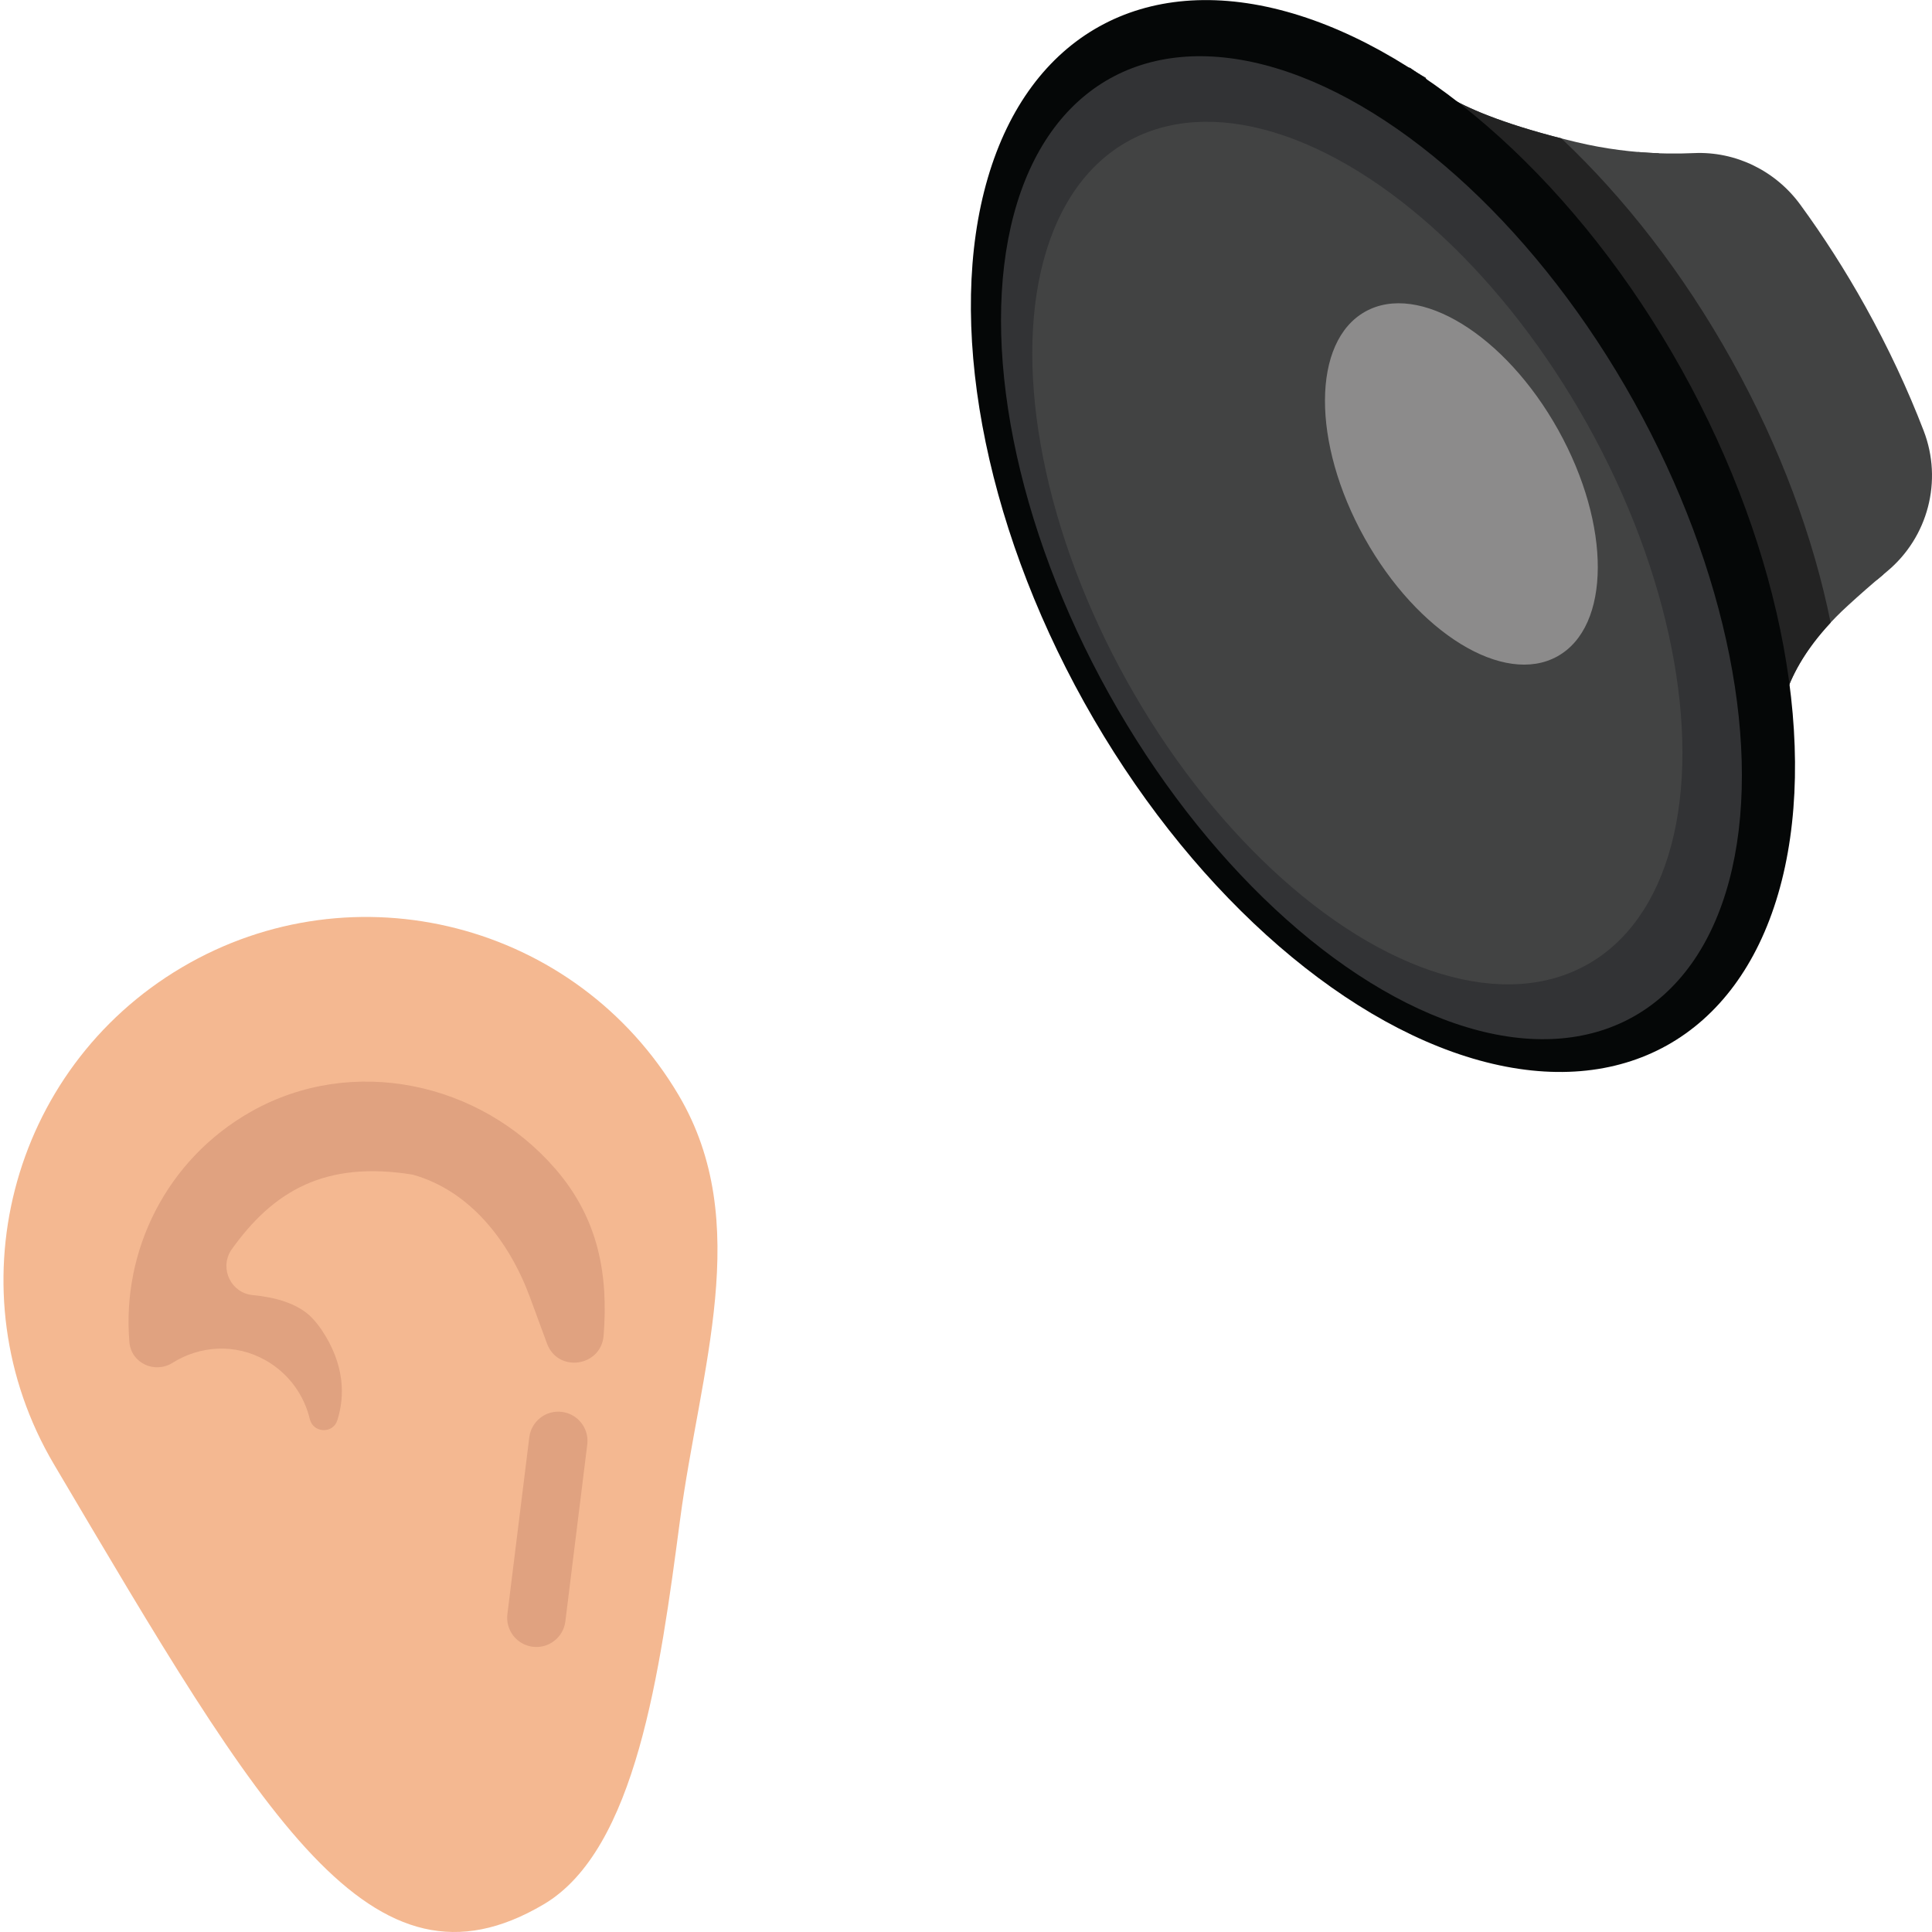 <?xml version="1.0" encoding="utf-8"?>
<!-- Generator: Adobe Illustrator 18.0.0, SVG Export Plug-In . SVG Version: 6.00 Build 0)  -->
<!DOCTYPE svg PUBLIC "-//W3C//DTD SVG 1.1//EN" "http://www.w3.org/Graphics/SVG/1.1/DTD/svg11.dtd">
<svg version="1.1" xmlns="http://www.w3.org/2000/svg" xmlns:xlink="http://www.w3.org/1999/xlink" x="0px" y="0px" width="556px"
	 height="556px" viewBox="0 0 556 556" enable-background="new 0 0 556 556" xml:space="preserve">
<g id="normal" display="none">
	<g display="inline">
		<path fill="#F4B891" d="M195.304,315.174c21.686,36.683,6.151,78.748,0.396,122.272s-12.621,94.86-39.214,110.582
			c-49.638,29.345-80.548-24.435-140.937-126.585C-13.798,371.805,2.653,307.776,52.291,278.43
			C101.93,249.085,165.959,265.536,195.304,315.174z"/>
		<path fill="#EB8267" d="M156.433,424.287"/>
		<path fill="#E0A280" d="M159.856,336.414c-21.75-25.148-58.519-32.881-87.492-16.57c-24.559,13.827-37.362,40.229-35.121,66.417
			c0.518,6.051,7.297,9.161,12.439,5.929c7.857-4.94,17.988-5.634,26.656-0.772c6.725,3.773,11.17,10.04,12.825,16.993
			c0.958,4.026,6.669,4.28,7.914,0.333c2.171-6.883,2.266-15.962-4.614-26.179c-0.821-1.171-1.688-2.258-2.6-3.223
			c-4.149-4.388-11.09-6.065-17.116-6.631c-6.198-0.582-9.579-7.475-6.331-12.787c12.241-17.346,27.275-25.915,52.306-21.89
			c16.54,4.589,27.877,19.229,33.807,35.337l4.884,13.266c3.136,8.519,15.607,6.722,16.306-2.329
			C175.035,367.243,172.478,351.007,159.856,336.414z"/>
		<path fill="#E0A280" d="M153.327,473.913L153.327,473.913c-4.607-0.57-7.88-4.768-7.309-9.375l6.304-50.909
			c0.57-4.607,4.768-7.879,9.375-7.309h0c4.607,0.57,7.88,4.768,7.309,9.375l-6.304,50.909
			C162.132,471.211,157.934,474.484,153.327,473.913z"/>
	</g>
	<g display="inline">
		<path fill="none" stroke="#98D6D8" stroke-width="16" stroke-linecap="round" stroke-linejoin="round" stroke-miterlimit="10" d="
			M188.483,149.387c-15.796,35.835-12.635,84.3,12.047,127.887s64.616,71.229,103.473,76.116"/>
		<path fill="none" stroke="#98D6D8" stroke-width="16" stroke-linecap="round" stroke-linejoin="round" stroke-miterlimit="10" d="
			M223.753,157.203c-12.538,28.443-10.028,66.911,9.562,101.506s51.287,56.535,82.128,60.415"/>
		<path fill="none" stroke="#98D6D8" stroke-width="16" stroke-linecap="round" stroke-linejoin="round" stroke-miterlimit="10" d="
			M256.872,159.282c-10.095,22.901-8.074,53.873,7.699,81.728s41.294,45.52,66.126,48.643"/>
	</g>
	<g display="inline">
		<path fill="#424343" d="M540.122,166.91l-55.994-60.578l-16.18-39.197l3.421-23.39c5.699,0.486,11.102,0.542,16.12,0.314
			c12.025-0.548,23.499,5.107,30.6,14.827c6.641,9.09,12.912,18.854,18.69,29.225c6.628,11.897,12.234,23.924,16.83,35.871
			c5.522,14.356,1.268,30.656-10.569,40.477C542.084,165.249,541.112,166.067,540.122,166.91z"/>
		<path fill="#424343" d="M347.812,187.033c-45.087-80.93-4.496-169.881-4.496-169.881l62.469,2.371
			c1.396,1.01,2.918,1.96,4.524,2.865l-0.056,0.061c0,0,4.546,9.176,43.448,18.457c8.318,1.985,16.266,2.928,23.63,3.196
			c13.76,14.895,26.575,32.469,37.597,52.254c12.817,23.007,21.825,46.504,27.078,68.964c-3.252,2.724-6.7,5.731-10.313,9.044
			c-18.568,17.024-19.881,31.682-19.599,37.157C490.235,227.546,388.508,260.08,347.812,187.033z"/>
		<path fill="#232323" d="M347.812,187.033c-45.087-80.93-4.496-169.881-4.496-169.881l62.469,2.371
			c1.396,1.01,2.919,1.96,4.524,2.865l-0.056,0.061c0,0,4.216,8.475,39.077,17.374c18.069,17.034,34.977,38.622,48.99,63.774
			c14.083,25.279,23.56,51.148,28.515,75.586c-13.929,14.927-14.996,27.387-14.74,32.337
			C490.235,227.546,388.508,260.08,347.812,187.033z"/>
		
			<ellipse transform="matrix(-0.874 0.487 -0.487 -0.874 821.121 95.101)" fill="#050707" cx="398.209" cy="154.198" rx="98.353" ry="167.743"/>
		
			<ellipse transform="matrix(-0.874 0.487 -0.487 -0.874 816.556 103.016)" fill="#323335" cx="394.898" cy="157.562" rx="86.407" ry="154.506"/>
		
			<ellipse transform="matrix(-0.874 0.487 -0.487 -0.874 809.705 107.882)" fill="#424343" cx="390.841" cy="159.105" rx="75.823" ry="135.581"/>
		
			<ellipse transform="matrix(-0.874 0.487 -0.487 -0.874 856.117 56.012)" fill="#8C8B8B" cx="420.783" cy="139.199" rx="31.893" ry="56.761"/>
		<path fill="#323335" d="M468.809,55.021"/>
	</g>
</g>
<g id="loud" display="none">
	<g display="inline">
		<path fill="#F4B891" d="M195.304,315.174c21.686,36.683,6.151,78.748,0.396,122.272s-12.621,94.86-39.214,110.582
			c-49.638,29.345-80.548-24.435-140.937-126.585C-13.798,371.805,2.653,307.776,52.291,278.43
			C101.93,249.085,165.959,265.536,195.304,315.174z"/>
		<path fill="#EB8267" d="M156.433,424.287"/>
		<path fill="#E0A280" d="M159.856,336.414c-21.75-25.148-58.519-32.881-87.492-16.57c-24.559,13.827-37.362,40.229-35.121,66.417
			c0.518,6.051,7.297,9.161,12.439,5.929c7.857-4.94,17.988-5.634,26.656-0.772c6.725,3.773,11.17,10.04,12.825,16.993
			c0.958,4.026,6.669,4.28,7.914,0.333c2.171-6.883,2.266-15.962-4.614-26.179c-0.821-1.171-1.688-2.258-2.6-3.223
			c-4.149-4.388-11.09-6.065-17.116-6.631c-6.198-0.582-9.579-7.475-6.331-12.787c12.241-17.346,27.275-25.915,52.306-21.89
			c16.54,4.589,27.877,19.229,33.807,35.337l4.884,13.266c3.136,8.519,15.607,6.722,16.306-2.329
			C175.035,367.243,172.478,351.007,159.856,336.414z"/>
		<path fill="#E0A280" d="M153.327,473.913L153.327,473.913c-4.607-0.57-7.88-4.768-7.309-9.375l6.304-50.909
			c0.57-4.607,4.768-7.879,9.375-7.309h0c4.607,0.57,7.88,4.768,7.309,9.375l-6.304,50.909
			C162.132,471.211,157.934,474.484,153.327,473.913z"/>
	</g>
	<g display="inline">
		<path fill="#424343" d="M540.122,166.91l-55.994-60.578l-16.18-39.197l3.421-23.39c5.699,0.486,11.102,0.542,16.12,0.314
			c12.025-0.548,23.499,5.107,30.6,14.827c6.641,9.09,12.912,18.854,18.69,29.225c6.628,11.897,12.234,23.924,16.83,35.871
			c5.522,14.356,1.268,30.656-10.569,40.477C542.084,165.249,541.112,166.067,540.122,166.91z"/>
		<path fill="#424343" d="M347.812,187.033c-45.087-80.93-4.496-169.881-4.496-169.881l62.469,2.371
			c1.396,1.01,2.918,1.96,4.524,2.865l-0.056,0.061c0,0,4.546,9.176,43.448,18.457c8.318,1.985,16.266,2.928,23.63,3.196
			c13.76,14.895,26.575,32.469,37.597,52.254c12.817,23.007,21.825,46.504,27.078,68.964c-3.252,2.724-6.7,5.731-10.313,9.044
			c-18.568,17.024-19.881,31.682-19.599,37.157C490.235,227.546,388.508,260.08,347.812,187.033z"/>
		<path fill="#232323" d="M347.812,187.033c-45.087-80.93-4.496-169.881-4.496-169.881l62.469,2.371
			c1.396,1.01,2.919,1.96,4.524,2.865l-0.056,0.061c0,0,4.216,8.475,39.077,17.374c18.069,17.034,34.977,38.622,48.99,63.774
			c14.083,25.279,23.56,51.148,28.515,75.586c-13.929,14.927-14.996,27.387-14.74,32.337
			C490.235,227.546,388.508,260.08,347.812,187.033z"/>
		
			<ellipse transform="matrix(-0.874 0.487 -0.487 -0.874 821.121 95.101)" fill="#050707" cx="398.209" cy="154.198" rx="98.353" ry="167.743"/>
		
			<ellipse transform="matrix(-0.874 0.487 -0.487 -0.874 816.556 103.016)" fill="#323335" cx="394.898" cy="157.562" rx="86.407" ry="154.506"/>
		
			<ellipse transform="matrix(-0.874 0.487 -0.487 -0.874 809.705 107.882)" fill="#424343" cx="390.841" cy="159.105" rx="75.823" ry="135.581"/>
		
			<ellipse transform="matrix(-0.874 0.487 -0.487 -0.874 856.117 56.012)" fill="#8C8B8B" cx="420.783" cy="139.199" rx="31.893" ry="56.761"/>
		<path fill="#323335" d="M468.809,55.021"/>
	</g>
	<g display="inline">
		<path fill="#F9C32C" d="M207.912,185.204l6.268,130.704c0.165,3.431,3.978,5.399,6.87,3.547l41.164-26.371
			c3.001-1.922,6.934,0.271,6.875,3.834l-1.579,95.393c-0.064,3.858,5.518,4.457,6.275,0.673l29.805-149.134
			c0.772-3.863-3.472-6.761-6.789-4.636l-37.102,23.769c-3.2,2.05-7.335-0.579-6.837-4.346l14.742-111.406
			c0.401-3.028-2.923-5.14-5.494-3.493l-48.995,31.388C209.702,177.313,207.717,181.156,207.912,185.204z"/>
		<path fill="#E1A825" d="M277.905,372.364l25.684-128.514c0.772-3.863-3.472-6.761-6.789-4.636l-37.102,23.769
			c-3.2,2.05-7.335-0.579-6.837-4.346l14.742-111.406c0.401-3.028-2.923-5.14-5.494-3.493l-10.031,6.426l-12.704,126.204
			c0.165,3.431,3.978,5.399,6.87,3.547l41.164-26.371c3.001-1.922,6.934,0.271,6.875,3.834L277.905,372.364z"/>
	</g>
</g>
<g id="calm" display="none">
	<g display="inline">
		<path fill="#F4B891" d="M195.304,315.174c21.686,36.683,6.151,78.748,0.396,122.272s-12.621,94.86-39.214,110.582
			c-49.638,29.345-80.548-24.435-140.937-126.585C-13.798,371.805,2.653,307.776,52.291,278.43
			C101.93,249.085,165.959,265.536,195.304,315.174z"/>
		<path fill="#EB8267" d="M156.433,424.287"/>
		<path fill="#E0A280" d="M159.856,336.414c-21.75-25.148-58.519-32.881-87.492-16.57c-24.559,13.827-37.362,40.229-35.121,66.417
			c0.518,6.051,7.297,9.161,12.439,5.929c7.857-4.94,17.988-5.634,26.656-0.772c6.725,3.773,11.17,10.04,12.825,16.993
			c0.958,4.026,6.669,4.28,7.914,0.333c2.171-6.883,2.266-15.962-4.614-26.179c-0.821-1.171-1.688-2.258-2.6-3.223
			c-4.149-4.388-11.09-6.065-17.116-6.631c-6.198-0.582-9.579-7.475-6.331-12.787c12.241-17.346,27.275-25.915,52.306-21.89
			c16.54,4.589,27.877,19.229,33.807,35.337l4.884,13.266c3.136,8.519,15.607,6.722,16.306-2.329
			C175.035,367.243,172.478,351.007,159.856,336.414z"/>
		<path fill="#E0A280" d="M153.327,473.913L153.327,473.913c-4.607-0.57-7.88-4.768-7.309-9.375l6.304-50.909
			c0.57-4.607,4.768-7.879,9.375-7.309h0c4.607,0.57,7.88,4.768,7.309,9.375l-6.304,50.909
			C162.132,471.211,157.934,474.484,153.327,473.913z"/>
	</g>
	<g display="inline">
		<path fill="#424343" d="M540.122,166.91l-55.994-60.578l-16.18-39.197l3.421-23.39c5.699,0.486,11.102,0.542,16.12,0.314
			c12.025-0.548,23.499,5.107,30.6,14.827c6.641,9.09,12.912,18.854,18.69,29.225c6.628,11.897,12.234,23.924,16.83,35.871
			c5.522,14.356,1.268,30.656-10.569,40.477C542.084,165.249,541.112,166.067,540.122,166.91z"/>
		<path fill="#424343" d="M347.812,187.033c-45.087-80.93-4.496-169.881-4.496-169.881l62.469,2.371
			c1.396,1.01,2.918,1.96,4.524,2.865l-0.056,0.061c0,0,4.546,9.176,43.448,18.457c8.318,1.985,16.266,2.928,23.63,3.196
			c13.76,14.895,26.575,32.469,37.597,52.254c12.817,23.007,21.825,46.504,27.078,68.964c-3.252,2.724-6.7,5.731-10.313,9.044
			c-18.568,17.024-19.881,31.682-19.599,37.157C490.235,227.546,388.508,260.08,347.812,187.033z"/>
		<path fill="#232323" d="M347.812,187.033c-45.087-80.93-4.496-169.881-4.496-169.881l62.469,2.371
			c1.396,1.01,2.919,1.96,4.524,2.865l-0.056,0.061c0,0,4.216,8.475,39.077,17.374c18.069,17.034,34.977,38.622,48.99,63.774
			c14.083,25.279,23.56,51.148,28.515,75.586c-13.929,14.927-14.996,27.387-14.74,32.337
			C490.235,227.546,388.508,260.08,347.812,187.033z"/>
		
			<ellipse transform="matrix(-0.874 0.487 -0.487 -0.874 821.121 95.101)" fill="#050707" cx="398.209" cy="154.198" rx="98.353" ry="167.743"/>
		
			<ellipse transform="matrix(-0.874 0.487 -0.487 -0.874 816.556 103.016)" fill="#323335" cx="394.898" cy="157.562" rx="86.407" ry="154.506"/>
		
			<ellipse transform="matrix(-0.874 0.487 -0.487 -0.874 809.705 107.882)" fill="#424343" cx="390.841" cy="159.105" rx="75.823" ry="135.581"/>
		
			<ellipse transform="matrix(-0.874 0.487 -0.487 -0.874 856.117 56.012)" fill="#8C8B8B" cx="420.783" cy="139.199" rx="31.893" ry="56.761"/>
		<path fill="#323335" d="M468.809,55.021"/>
	</g>
	<g display="inline">
		<g>
			
				<path fill="none" stroke="#98D6D8" stroke-width="8.864" stroke-linecap="round" stroke-linejoin="round" stroke-miterlimit="10" d="
				M161.127,309.125c24.42-0.095,24.489,17.492,48.909,17.397c24.421-0.095,24.353-17.683,48.774-17.778
				c24.421-0.095,24.489,17.492,48.91,17.397c24.424-0.095,24.355-17.683,48.779-17.778c24.424-0.095,24.493,17.492,48.917,17.396"
				/>
		</g>
		<g>
			
				<path fill="none" stroke="#98D6D8" stroke-width="8.864" stroke-linecap="round" stroke-linejoin="round" stroke-miterlimit="10" d="
				M146.08,277.524c24.42-0.095,24.489,17.492,48.909,17.397c24.421-0.095,24.353-17.683,48.774-17.778
				c24.421-0.095,24.489,17.492,48.91,17.396c24.424-0.095,24.355-17.683,48.779-17.778c24.424-0.095,24.493,17.492,48.917,17.396"
				/>
		</g>
		<g>
			
				<path fill="none" stroke="#98D6D8" stroke-width="8.864" stroke-linecap="round" stroke-linejoin="round" stroke-miterlimit="10" d="
				M176.175,340.726c24.42-0.095,24.489,17.492,48.909,17.397c24.421-0.095,24.353-17.683,48.774-17.778
				c24.421-0.095,24.489,17.492,48.91,17.397c24.424-0.095,24.355-17.683,48.779-17.778c24.424-0.095,24.493,17.492,48.917,17.396"
				/>
		</g>
		<g>
			
				<path fill="none" stroke="#98D6D8" stroke-width="8.864" stroke-linecap="round" stroke-linejoin="round" stroke-miterlimit="10" d="
				M131.032,245.923c24.42-0.095,24.489,17.492,48.909,17.396c24.421-0.095,24.353-17.683,48.774-17.778
				c24.421-0.095,24.489,17.492,48.91,17.397c24.424-0.095,24.355-17.683,48.779-17.778c24.424-0.095,24.493,17.492,48.917,17.396"
				/>
		</g>
		<g>
			
				<path fill="none" stroke="#98D6D8" stroke-width="8.864" stroke-linecap="round" stroke-linejoin="round" stroke-miterlimit="10" d="
				M115.985,214.322c24.42-0.095,24.489,17.492,48.909,17.396c24.421-0.095,24.353-17.683,48.774-17.778
				c24.421-0.095,24.489,17.492,48.91,17.397c24.424-0.095,24.355-17.683,48.779-17.778c24.424-0.095,24.493,17.492,48.917,17.396"
				/>
		</g>
	</g>
</g>
<g id="classical" display="none">
	<g display="inline">
		<path fill="#F4B891" d="M195.304,315.174c21.686,36.683,6.151,78.748,0.396,122.272s-12.621,94.86-39.214,110.582
			c-49.638,29.345-80.548-24.435-140.937-126.585C-13.798,371.805,2.653,307.776,52.291,278.43
			C101.93,249.085,165.959,265.536,195.304,315.174z"/>
		<path fill="#EB8267" d="M156.433,424.287"/>
		<path fill="#E0A280" d="M159.856,336.414c-21.75-25.148-58.519-32.881-87.492-16.57c-24.559,13.827-37.362,40.229-35.121,66.417
			c0.518,6.051,7.297,9.161,12.439,5.929c7.857-4.94,17.988-5.634,26.656-0.772c6.725,3.773,11.17,10.04,12.825,16.993
			c0.958,4.026,6.669,4.28,7.914,0.333c2.171-6.883,2.266-15.962-4.614-26.179c-0.821-1.171-1.688-2.258-2.6-3.223
			c-4.149-4.388-11.09-6.065-17.116-6.631c-6.198-0.582-9.579-7.475-6.331-12.787c12.241-17.346,27.275-25.915,52.306-21.89
			c16.54,4.589,27.877,19.229,33.807,35.337l4.884,13.266c3.136,8.519,15.607,6.722,16.306-2.329
			C175.035,367.243,172.478,351.007,159.856,336.414z"/>
		<path fill="#E0A280" d="M153.327,473.913L153.327,473.913c-4.607-0.57-7.88-4.768-7.309-9.375l6.304-50.909
			c0.57-4.607,4.768-7.879,9.375-7.309h0c4.607,0.57,7.88,4.768,7.309,9.375l-6.304,50.909
			C162.132,471.211,157.934,474.484,153.327,473.913z"/>
	</g>
	<g display="inline">
		<path fill="#424343" d="M540.122,166.91l-55.994-60.578l-16.18-39.197l3.421-23.39c5.699,0.486,11.102,0.542,16.12,0.314
			c12.025-0.548,23.499,5.107,30.6,14.827c6.641,9.09,12.912,18.854,18.69,29.225c6.628,11.897,12.234,23.924,16.83,35.871
			c5.522,14.356,1.268,30.656-10.569,40.477C542.084,165.249,541.112,166.067,540.122,166.91z"/>
		<path fill="#424343" d="M347.812,187.033c-45.087-80.93-4.496-169.881-4.496-169.881l62.469,2.371
			c1.396,1.01,2.918,1.96,4.524,2.865l-0.056,0.061c0,0,4.546,9.176,43.448,18.457c8.318,1.985,16.266,2.928,23.63,3.196
			c13.76,14.895,26.575,32.469,37.597,52.254c12.817,23.007,21.825,46.504,27.078,68.964c-3.252,2.724-6.7,5.731-10.313,9.044
			c-18.568,17.024-19.881,31.682-19.599,37.157C490.235,227.546,388.508,260.08,347.812,187.033z"/>
		<path fill="#232323" d="M347.812,187.033c-45.087-80.93-4.496-169.881-4.496-169.881l62.469,2.371
			c1.396,1.01,2.919,1.96,4.524,2.865l-0.056,0.061c0,0,4.216,8.475,39.077,17.374c18.069,17.034,34.977,38.622,48.99,63.774
			c14.083,25.279,23.56,51.148,28.515,75.586c-13.929,14.927-14.996,27.387-14.74,32.337
			C490.235,227.546,388.508,260.08,347.812,187.033z"/>
		
			<ellipse transform="matrix(-0.874 0.487 -0.487 -0.874 821.121 95.101)" fill="#050707" cx="398.209" cy="154.198" rx="98.353" ry="167.743"/>
		
			<ellipse transform="matrix(-0.874 0.487 -0.487 -0.874 816.556 103.016)" fill="#323335" cx="394.898" cy="157.562" rx="86.407" ry="154.506"/>
		
			<ellipse transform="matrix(-0.874 0.487 -0.487 -0.874 809.705 107.882)" fill="#424343" cx="390.841" cy="159.105" rx="75.823" ry="135.581"/>
		
			<ellipse transform="matrix(-0.874 0.487 -0.487 -0.874 856.117 56.012)" fill="#8C8B8B" cx="420.783" cy="139.199" rx="31.893" ry="56.761"/>
		<path fill="#323335" d="M468.809,55.021"/>
	</g>
	<g display="inline">
		<g>
			<g>
				
					<ellipse transform="matrix(0.691 -0.723 0.723 0.691 -168.284 297.75)" fill="#98D6D8" cx="264.265" cy="345.79" rx="57.665" ry="38.924"/>
				
					<polyline fill="none" stroke="#98D6D8" stroke-width="14.606" stroke-linecap="round" stroke-linejoin="round" stroke-miterlimit="10" points="
					304.711,319.048 300.879,304.842 247.823,108.18 318.587,148.875 				"/>
			</g>
			
				<rect x="295.495" y="290.942" transform="matrix(-0.966 0.261 -0.261 -0.966 673.087 522.04)" fill="#98D6D8" width="12.916" height="29.355"/>
		</g>
		
			<path fill="none" stroke="#FFFFFF" stroke-width="5.842" stroke-linecap="round" stroke-linejoin="round" stroke-miterlimit="10" d="
			M234.905,380.062c-9.508-9.094-8.593-26.131,1.09-41.447c2.137-3.38,4.7-6.676,7.673-9.784"/>
		
			<path fill="none" stroke="#FFFFFF" stroke-width="5.842" stroke-linecap="round" stroke-linejoin="round" stroke-miterlimit="10" d="
			M293.423,311.344c9.561,9.037,8.748,26.08-0.844,41.453c-2.117,3.392-4.661,6.703-7.615,9.829"/>
	</g>
</g>
<g id="silence" display="none">
	<g display="inline">
		<path fill="#F4B891" d="M195.304,315.174c21.686,36.683,6.151,78.748,0.396,122.272s-12.621,94.86-39.214,110.582
			c-49.638,29.345-80.548-24.435-140.937-126.585C-13.798,371.805,2.653,307.776,52.291,278.43
			C101.93,249.085,165.959,265.536,195.304,315.174z"/>
		<path fill="#EB8267" d="M156.433,424.287"/>
		<path fill="#E0A280" d="M159.856,336.414c-21.75-25.148-58.519-32.881-87.492-16.57c-24.559,13.827-37.362,40.229-35.121,66.417
			c0.518,6.051,7.297,9.161,12.439,5.929c7.857-4.94,17.988-5.634,26.656-0.772c6.725,3.773,11.17,10.04,12.825,16.993
			c0.958,4.026,6.669,4.28,7.914,0.333c2.171-6.883,2.266-15.962-4.614-26.179c-0.821-1.171-1.688-2.258-2.6-3.223
			c-4.149-4.388-11.09-6.065-17.116-6.631c-6.198-0.582-9.579-7.475-6.331-12.787c12.241-17.346,27.275-25.915,52.306-21.89
			c16.54,4.589,27.877,19.229,33.807,35.337l4.884,13.266c3.136,8.519,15.607,6.722,16.306-2.329
			C175.035,367.243,172.478,351.007,159.856,336.414z"/>
		<path fill="#E0A280" d="M153.327,473.913L153.327,473.913c-4.607-0.57-7.88-4.768-7.309-9.375l6.304-50.909
			c0.57-4.607,4.768-7.879,9.375-7.309h0c4.607,0.57,7.88,4.768,7.309,9.375l-6.304,50.909
			C162.132,471.211,157.934,474.484,153.327,473.913z"/>
	</g>
	<g display="inline">
		<path fill="#424343" d="M540.122,166.91l-55.994-60.578l-16.18-39.197l3.421-23.39c5.699,0.486,11.102,0.542,16.12,0.314
			c12.025-0.548,23.499,5.107,30.6,14.827c6.641,9.09,12.912,18.854,18.69,29.225c6.628,11.897,12.234,23.924,16.83,35.871
			c5.522,14.356,1.268,30.656-10.569,40.477C542.084,165.249,541.112,166.067,540.122,166.91z"/>
		<path fill="#424343" d="M347.812,187.033c-45.087-80.93-4.496-169.881-4.496-169.881l62.469,2.371
			c1.396,1.01,2.918,1.96,4.524,2.865l-0.056,0.061c0,0,4.546,9.176,43.448,18.457c8.318,1.985,16.266,2.928,23.63,3.196
			c13.76,14.895,26.575,32.469,37.597,52.254c12.817,23.007,21.825,46.504,27.078,68.964c-3.252,2.724-6.7,5.731-10.313,9.044
			c-18.568,17.024-19.881,31.682-19.599,37.157C490.235,227.546,388.508,260.08,347.812,187.033z"/>
		<path fill="#232323" d="M347.812,187.033c-45.087-80.93-4.496-169.881-4.496-169.881l62.469,2.371
			c1.396,1.01,2.919,1.96,4.524,2.865l-0.056,0.061c0,0,4.216,8.475,39.077,17.374c18.069,17.034,34.977,38.622,48.99,63.774
			c14.083,25.279,23.56,51.148,28.515,75.586c-13.929,14.927-14.996,27.387-14.74,32.337
			C490.235,227.546,388.508,260.08,347.812,187.033z"/>
		
			<ellipse transform="matrix(-0.874 0.487 -0.487 -0.874 821.121 95.101)" fill="#050707" cx="398.209" cy="154.198" rx="98.353" ry="167.743"/>
		
			<ellipse transform="matrix(-0.874 0.487 -0.487 -0.874 816.556 103.016)" fill="#323335" cx="394.898" cy="157.562" rx="86.407" ry="154.506"/>
		
			<ellipse transform="matrix(-0.874 0.487 -0.487 -0.874 809.705 107.882)" fill="#424343" cx="390.841" cy="159.105" rx="75.823" ry="135.581"/>
		
			<ellipse transform="matrix(-0.874 0.487 -0.487 -0.874 856.117 56.012)" fill="#8C8B8B" cx="420.783" cy="139.199" rx="31.893" ry="56.761"/>
		<path fill="#323335" d="M468.809,55.021"/>
	</g>
	<g display="inline">
		
			<polyline fill="none" stroke="#EE4823" stroke-width="31.389" stroke-linecap="round" stroke-linejoin="round" stroke-miterlimit="10" points="
			289.783,272.066 303.942,257.907 499.947,61.902 		"/>
		
			<polyline fill="none" stroke="#EE4823" stroke-width="31.389" stroke-linecap="round" stroke-linejoin="round" stroke-miterlimit="10" points="
			499.947,272.066 485.788,257.907 289.783,61.902 		"/>
	</g>
</g>
<g id="default">
	<g>
		<path fill="#F4B891" d="M195.304,315.174c21.686,36.683,6.151,78.748,0.396,122.272s-12.621,94.86-39.214,110.582
			c-49.638,29.345-80.548-24.435-140.937-126.585C-13.798,371.805,2.653,307.776,52.291,278.43
			C101.93,249.085,165.959,265.536,195.304,315.174z"/>
		<path fill="#EB8267" d="M156.433,424.287"/>
		<path fill="#E0A280" d="M159.856,336.414c-21.75-25.148-58.519-32.881-87.492-16.57c-24.559,13.827-37.362,40.229-35.121,66.417
			c0.518,6.051,7.297,9.161,12.439,5.929c7.857-4.94,17.988-5.634,26.656-0.772c6.725,3.773,11.17,10.04,12.825,16.993
			c0.958,4.026,6.669,4.28,7.914,0.333c2.171-6.883,2.266-15.962-4.614-26.179c-0.821-1.171-1.688-2.258-2.6-3.223
			c-4.149-4.388-11.09-6.065-17.116-6.631c-6.198-0.582-9.579-7.475-6.331-12.787c12.241-17.346,27.275-25.915,52.306-21.89
			c16.54,4.589,27.877,19.229,33.807,35.337l4.884,13.266c3.136,8.519,15.607,6.722,16.306-2.329
			C175.035,367.243,172.478,351.007,159.856,336.414z"/>
		<path fill="#E0A280" d="M153.327,473.913L153.327,473.913c-4.607-0.57-7.88-4.768-7.309-9.375l6.304-50.909
			c0.57-4.607,4.768-7.879,9.375-7.309h0c4.607,0.57,7.88,4.768,7.309,9.375l-6.304,50.909
			C162.132,471.211,157.934,474.484,153.327,473.913z"/>
	</g>
	<g>
		<path fill="#424343" d="M540.122,166.91l-55.994-60.578l-16.18-39.197l3.421-23.39c5.699,0.486,11.102,0.542,16.12,0.314
			c12.025-0.548,23.499,5.107,30.6,14.827c6.641,9.09,12.912,18.854,18.69,29.225c6.628,11.897,12.234,23.924,16.83,35.871
			c5.522,14.356,1.268,30.656-10.569,40.477C542.084,165.249,541.112,166.067,540.122,166.91z"/>
		<path fill="#424343" d="M347.812,187.033c-45.087-80.93-4.496-169.881-4.496-169.881l62.469,2.371
			c1.396,1.01,2.918,1.96,4.524,2.865l-0.056,0.061c0,0,4.546,9.176,43.448,18.457c8.318,1.985,16.266,2.928,23.63,3.196
			c13.76,14.895,26.575,32.469,37.597,52.254c12.817,23.007,21.825,46.504,27.078,68.964c-3.252,2.724-6.7,5.731-10.313,9.044
			c-18.568,17.024-19.881,31.682-19.599,37.157C490.235,227.546,388.508,260.08,347.812,187.033z"/>
		<path fill="#232323" d="M347.812,187.033c-45.087-80.93-4.496-169.881-4.496-169.881l62.469,2.371
			c1.396,1.01,2.919,1.96,4.524,2.865l-0.056,0.061c0,0,4.216,8.475,39.077,17.374c18.069,17.034,34.977,38.622,48.99,63.774
			c14.083,25.279,23.56,51.148,28.515,75.586c-13.929,14.927-14.996,27.387-14.74,32.337
			C490.235,227.546,388.508,260.08,347.812,187.033z"/>
		
			<ellipse transform="matrix(-0.874 0.487 -0.487 -0.874 821.121 95.101)" fill="#050707" cx="398.209" cy="154.198" rx="98.353" ry="167.743"/>
		
			<ellipse transform="matrix(-0.874 0.487 -0.487 -0.874 816.556 103.016)" fill="#323335" cx="394.898" cy="157.562" rx="86.407" ry="154.506"/>
		
			<ellipse transform="matrix(-0.874 0.487 -0.487 -0.874 809.705 107.882)" fill="#424343" cx="390.841" cy="159.105" rx="75.823" ry="135.581"/>
		
			<ellipse transform="matrix(-0.874 0.487 -0.487 -0.874 856.117 56.012)" fill="#8C8B8B" cx="420.783" cy="139.199" rx="31.893" ry="56.761"/>
		<path fill="#323335" d="M468.809,55.021"/>
	</g>
</g>
</svg>
